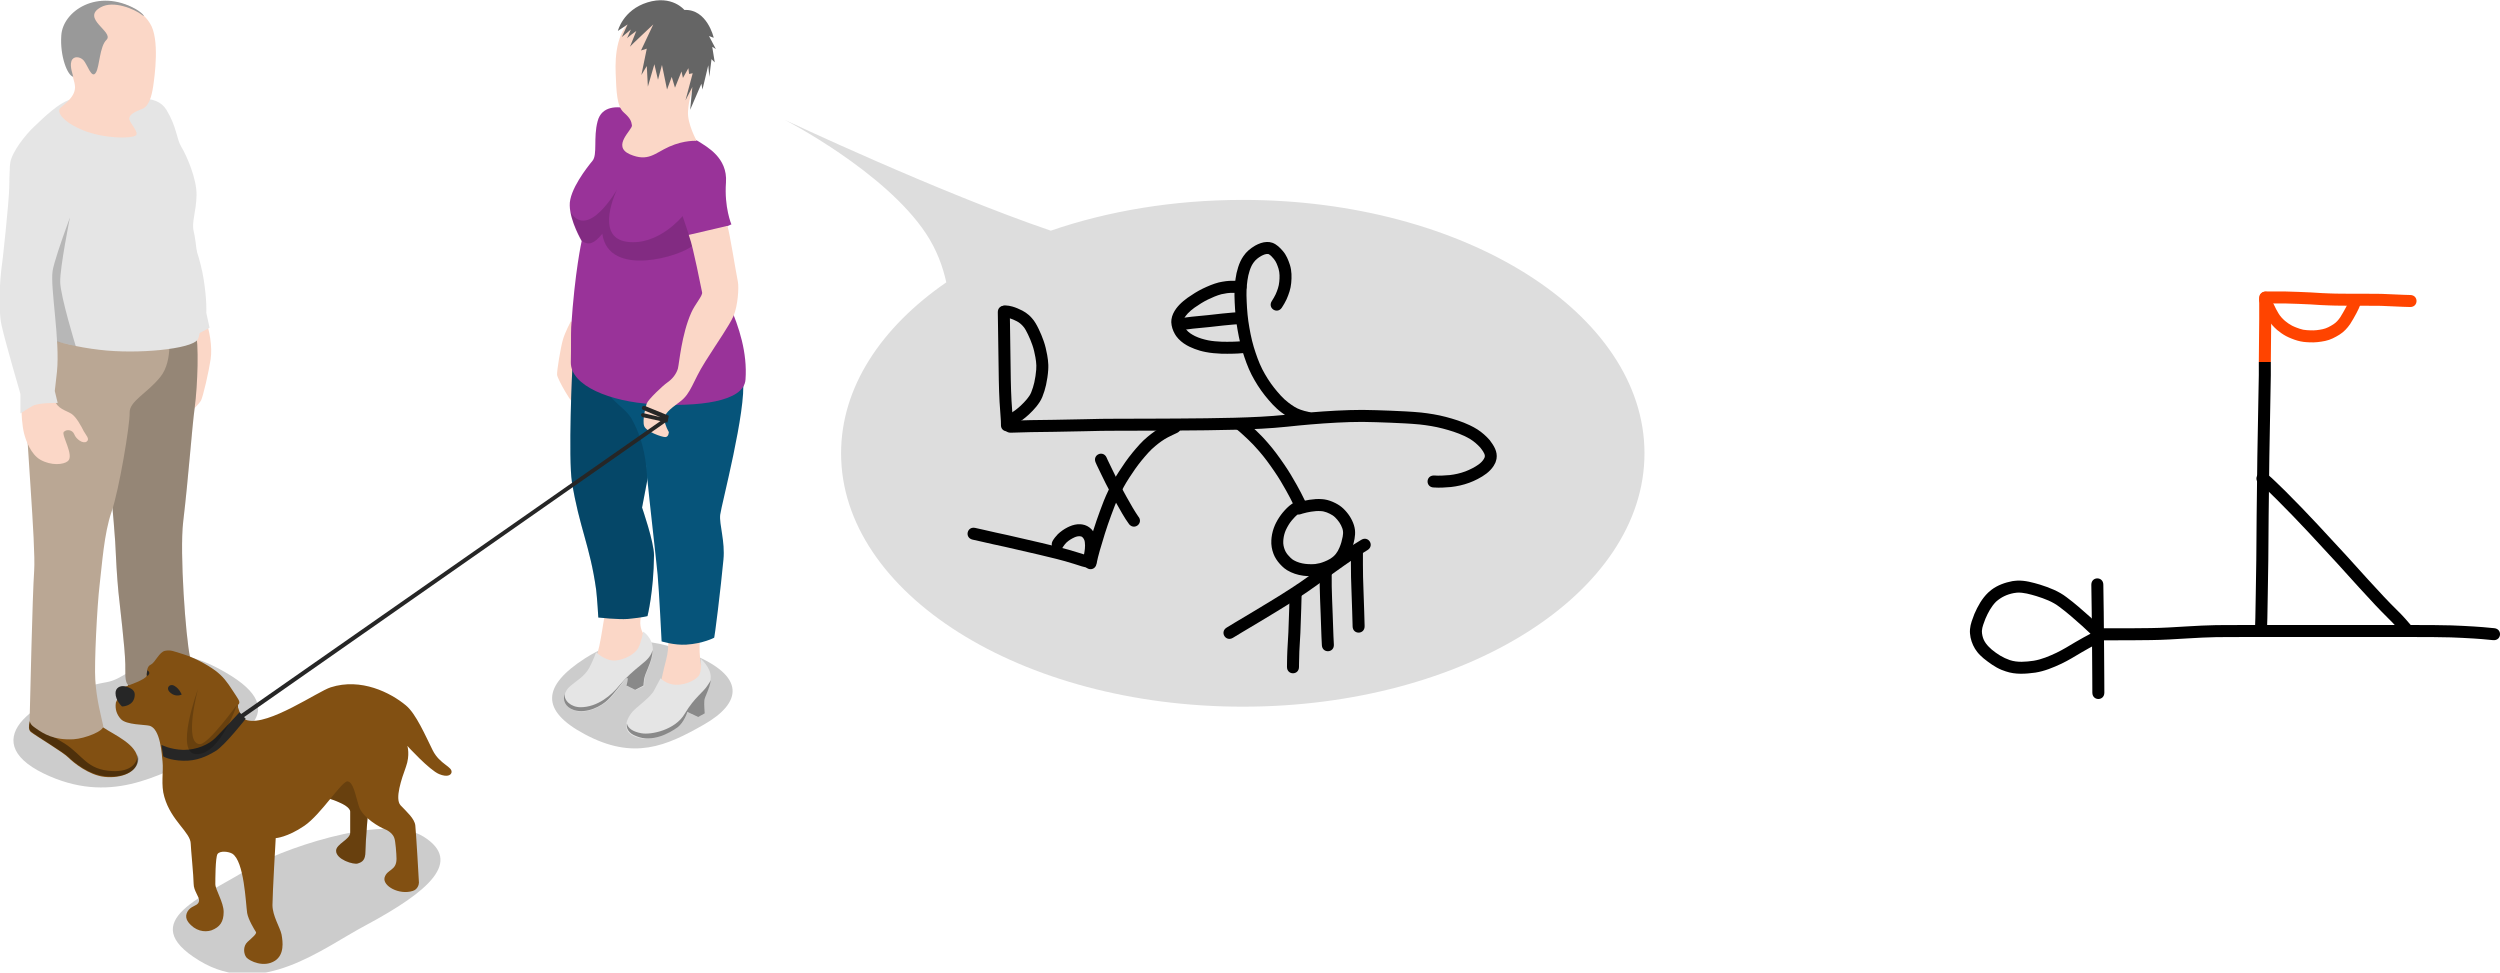 <?xml version="1.0" encoding="UTF-8" standalone="no"?>
<svg
   id="svg2369"
   version="1.1"
   viewBox="0 0 183.19 71.265"
   height="71.265mm"
   width="183.19mm"
   sodipodi:docname="33 meli li toki e nimi mute..svg"
   inkscape:version="1.3 (0e150ed6c4, 2023-07-21)"
   xmlns:inkscape="http://www.inkscape.org/namespaces/inkscape"
   xmlns:sodipodi="http://sodipodi.sourceforge.net/DTD/sodipodi-0.dtd"
   xmlns="http://www.w3.org/2000/svg"
   xmlns:svg="http://www.w3.org/2000/svg"
   xmlns:rdf="http://www.w3.org/1999/02/22-rdf-syntax-ns#"
   xmlns:cc="http://creativecommons.org/ns#"
   xmlns:dc="http://purl.org/dc/elements/1.1/">
  <sodipodi:namedview
     id="namedview1"
     pagecolor="#ffffff"
     bordercolor="#000000"
     borderopacity="0.25"
     inkscape:showpageshadow="2"
     inkscape:pageopacity="0.0"
     inkscape:pagecheckerboard="0"
     inkscape:deskcolor="#d1d1d1"
     inkscape:document-units="mm"
     inkscape:zoom="1.0986697"
     inkscape:cx="382.73561"
     inkscape:cy="119.69021"
     inkscape:window-width="1920"
     inkscape:window-height="1051"
     inkscape:window-x="-9"
     inkscape:window-y="-9"
     inkscape:window-maximized="1"
     inkscape:current-layer="svg2369" />
  <defs
     id="defs2363" />
  <g
     transform="translate(-108.358,-28.95)"
     id="layer1">
    <g
       transform="matrix(-0.265,0,0,0.265,128.749,24.158)"
       id="g3721">
      <path
         style="opacity:0.2"
         d="m 64.8,232 c 19.4,-9.4 1.8,-21.9 -17.4,-25.3 -8.4,-1.5 -13.5,-14.9 -34.6,-1.6 -16.9,10.8 0,17.9 8.6,22 12,5.5 25.3,13.6 43.4,4.9 z"
         id="path3666" />
      <path
         style="fill:#fbd7c7"
         d="m 23.3,93.5 c 0,0 -2,9.7 -3.1,12.8 -1.2,3 -2,7.7 -1.5,11.1 0.5,3.4 2.1,10.4 2.7,11.5 0.7,1.1 3.2,3.6 4,4 0.8,0.4 2.4,-14.9 2.4,-14.9 z"
         id="path3668" />
      <path
         style="fill:#e5e5e5"
         d="m 19,108.7 4.1,2.2 1.6,-12 L 23.8,84 c 0,0 -2.3,5.6 -3.2,11.5 -0.9,5.8 -0.7,9.1 -0.7,9.1 z"
         id="path3670" />
      <path
         style="fill:#825012"
         d="m 27.2,201.6 c 0,0 2.2,2.9 6.2,2.3 4,-0.5 7.9,-2.1 7.9,-2.1 0,0 1.1,6.3 -0.7,7.9 -1.8,1.6 -8.5,1.9 -11.4,3.3 -2.9,1.4 -6.9,4.2 -11.2,4.5 -9.2,0.7 -7.8,-6.8 -3.6,-8.7 3.3,-1.4 6.7,-3 8.8,-4.2 2.1,-1.1 4,-3 4,-3 z"
         id="path3672" />
      <path
         style="opacity:0.4"
         d="m 41.6,207.4 c -2.7,1.3 -8.3,2.4 -11.1,3 -3.4,0.6 -9.7,5.7 -14.1,5.8 -3.1,0.1 -4.9,-1.3 -4.9,-4 -1,2.7 0.4,5.9 6.6,5.5 4.3,-0.3 8.3,-3.1 11.2,-4.5 2.9,-1.4 9.6,-1.6 11.4,-3.3 0.5,-0.6 0.7,-1.5 0.9,-2.5 z"
         id="path3674" />
      <path
         style="fill:#825012"
         d="m 53.9,214.6 c 0,0 2.4,2.1 5.7,1.7 3.3,-0.4 7.9,-3.8 8.2,-2.1 0.3,1.7 2,5.2 0.6,6.3 -1.4,1.1 -9.1,5.7 -10.4,7.1 -1.4,1.4 -5.6,4.8 -9.9,5.3 -4.8,0.5 -9.2,-1.3 -9.2,-4.8 0,-4.1 6.6,-6.9 9.4,-8.8 2.7,-2.1 5.6,-4.7 5.6,-4.7 z"
         id="path3676" />
      <path
         style="opacity:0.4"
         d="m 57.9,227.5 c 1.4,-1.4 9.1,-6 10.4,-7.1 0.7,-0.5 0.6,-1.6 0.4,-2.7 -2,1.7 -5.9,3.7 -9.5,5.9 -5.2,3.3 -6.2,7.4 -13.4,7.7 -5,0.2 -6.9,-2.2 -6.9,-4.6 -0.1,0.4 -0.2,0.8 -0.2,1.2 0,3.5 4.4,5.4 9.2,4.8 4.4,-0.4 8.6,-3.8 10,-5.2 z"
         id="path3678" />
      <path
         style="fill:#baa794"
         d="m 22.9,109.3 c -1,3.9 -0.6,15.3 0.2,21.4 0.8,6 1.7,19.1 3.2,31.7 1,8.5 -0.7,31.9 -1.9,37.4 -0.7,3.7 -3.4,6.2 1,7.7 4.8,1.7 10,2 15.1,0.5 2.2,-0.6 1.7,-2.8 1.8,-6.3 0.1,-4.7 1.5,-15.8 1.9,-19.9 0.4,-4.1 0.7,-9.4 0.9,-14 0.3,-4.6 1.7,-20.7 2.2,-24.4 0.5,-3.7 0.5,-32.6 0.5,-32.6 z"
         id="path3680" />
      <path
         style="opacity:0.2"
         d="m 22.9,109.3 c -1,3.9 -0.6,15.3 0.2,21.4 0.8,6 1.7,19.1 3.2,31.7 1,8.5 -0.7,31.9 -1.9,37.4 -0.7,3.7 -3.4,6.2 1,7.7 4.8,1.7 10,2 15.1,0.5 2.2,-0.6 1.7,-2.8 1.8,-6.3 0.1,-4.7 1.5,-15.8 1.9,-19.9 0.4,-4.1 0.7,-9.4 0.9,-14 0.3,-4.6 1.7,-20.7 2.2,-24.4 0.5,-3.7 0.5,-32.6 0.5,-32.6 z"
         id="path3682" />
      <path
         style="fill:#baa794"
         d="m 30.4,109.5 c 0,0 -1.5,8.2 2.2,12.8 3.7,4.6 8.6,6.7 8.5,9.9 -0.1,3.3 2.9,21.3 5,27.4 2.1,6.1 2.6,14.4 3.3,20.2 0.7,5.8 1.5,21.9 1.2,26.2 -0.3,5.6 -1.8,10.8 -2.2,12.8 -0.3,1.4 5,3.5 8.2,3.7 5.4,0.3 8.3,-1.5 10.4,-3 1.9,-1.3 1.8,-1.5 1.7,-4.6 -0.1,-3.1 -0.7,-31.8 -1.2,-39 -0.5,-7.2 2.4,-38.8 2.2,-45.2 -0.5,-11.6 -4.1,-22.1 -4.1,-22.1 z"
         id="path3684" />
      <path
         style="fill:#e5e5e5"
         d="m 49.1,46.1 c -8.4,-0.5 -15.3,-2.4 -18.2,2.4 -2.9,4.8 -2.7,7.9 -4.1,10.2 -1.4,2.3 -4.3,8.8 -4.2,13.4 0.1,4.6 1.4,7.3 0.8,9.9 -0.7,2.6 -1.5,11.7 -1.6,15.2 -0.2,6.8 -0.6,13.1 0.5,14.8 1.7,2.6 16.6,4.1 27.2,2.8 12,-1.4 19.9,-5.1 19.9,-6.2 0,-1.1 -4.7,-13.4 -5.5,-15 C 57.3,79.8 74,75.2 73.9,74.5 73.8,72.5 74.6,65.9 74.1,63 73.6,60.1 70,55.4 67.4,53 64.8,50.5 60.6,46.5 57.7,45.7 55,44.9 49.1,46.1 49.1,46.1 Z"
         id="path3686" />
      <path
         style="fill:#fbd7c7"
         d="m 58.1,78.2 c 0,0 5.2,0.4 9.1,-0.8 3.9,-1.2 6,-2.4 6,-2.4 0,0 1.3,12.9 2.3,15.6 1,2.7 0.9,7.3 -0.5,12.6 -1.4,5.3 -4.1,23.6 -4,26.4 0.1,2.8 -0.2,6.3 -0.7,8.3 -0.5,2 -1.9,5.8 -4.5,7.3 -3,1.7 -6.4,1.4 -7.6,0.4 -1.9,-1.5 1.9,-7.3 1.1,-8.1 -0.8,-0.8 -2.4,-0.6 -2.9,0.7 -0.5,1.3 -2.4,2.7 -3.4,2 -1,-0.7 0.2,-1.8 0.8,-2.9 0.6,-1.2 2,-3.9 3.4,-4.8 1.4,-0.9 4,-1.4 4.6,-3.8 0.6,-2.5 0,-13 0.6,-18.5 C 63,104.7 65.3,99.7 65.2,98.6 65.1,97.5 61.6,89.4 60,84.5 58.5,80.1 58.1,78.2 58.1,78.2 Z"
         id="path3688" />
      <path
         style="fill:#fbd7c7"
         d="m 35.5,24.5 c -2.8,4.3 -1.3,14.8 -0.9,17.5 0.4,2.6 1.1,5.4 3,6.2 1.9,0.7 3.6,1.5 3.6,2.7 0,1.2 -3,3.9 -1.7,4.7 1.3,0.8 8.5,0.9 14.5,-1.5 5.6,-2.3 7.2,-5 6.4,-6 -0.7,-0.9 -4.2,-2.9 -4.2,-5.9 0.1,-3.1 3.1,-7.8 3.2,-12.4 0.1,-9.1 -13.3,-14.6 -21.1,-8.3 -1,0.7 -2,1.7 -2.8,3 z"
         id="path3690" />
      <path
         style="fill:#999999"
         d="m 49.1,20.1 c 5.6,3.1 -3.8,6.8 -1.6,9 1.9,1.8 1.9,7.3 2.9,9 1.2,2.1 2.4,-2.3 3.5,-3.4 1,-1 2.8,-1.2 3.3,0.3 0.5,1.5 -0.4,3.7 -0.5,4.3 C 58.3,39 60.4,33.6 60,27.9 59.6,21.1 49.9,14.7 39.4,20.6 c -2.1,1.2 -2.8,2.5 -1.7,1.6 2,-1.6 7.9,-4.1 11.4,-2.1 z"
         id="path3692" />
      <path
         style="opacity:0.2"
         d="m 57.6,78.2 c 0,0 2.8,13.9 2.7,17.9 -0.1,4 -4.3,17.7 -4.3,17.7 l 9.9,-2.4 2.9,-15.8 z"
         id="path3694" />
      <path
         style="fill:#e5e5e5"
         d="m 61.2,120.9 c 0.2,1.6 0.6,5.3 0.6,5.3 l -0.8,3.3 c 0,0 5.2,-0.1 6.9,0.8 1.6,0.9 3.4,2.1 3.4,2.1 V 127 c 0,0 4.1,-14 5.2,-18.9 1.1,-4.8 0.3,-13.7 0.1,-15.3 C 76.3,91.2 74.4,73.2 74.4,70 74.4,66.8 74,63.5 74,63.5 L 54.5,70 c 0,0 7.2,18.5 7.9,23 0.7,4.6 -2.1,19.2 -1.2,27.9 z"
         id="path3696" />
    </g>
    <g
       transform="matrix(0.265,0,0,0.265,113.086,17.649)"
       id="g3628">
      <path
         style="fill:#fbd7c7"
         d="m 140,131.5 c 0,0 -1.6,3 -2.2,5.1 -0.6,2.1 -1.7,8.6 -1.6,9.7 0.1,1.1 4.1,8.4 5.8,9.2 1.7,0.8 2,-10.2 2,-10.2 l -0.5,-4.8 2.7,-5.6 z"
         id="path3572" />
      <path
         style="opacity:0.2"
         d="m 143.9,224.7 c -11.8,7.6 -12.4,14.4 0,21 13.5,7.2 22.4,3.3 32.9,-2.7 10.5,-6 11.8,-13.4 -3.6,-19.6 -12.5,-5 -20.4,-4.4 -29.3,1.3 z"
         id="path3574" />
      <path
         style="opacity:0.2"
         d="m 51,282.8 c -11.8,7.6 -32,14.4 -13.7,25.5 17.1,10.4 33.9,-3.4 46,-9.8 C 101,289 110.1,280.8 99.3,274 88.1,267.1 58,278.3 51,282.8 Z"
         id="path3576" />
      <path
         style="fill:#fbd7c7"
         d="m 141.5,142.8 c -0.4,3.3 -1.6,26.2 0,32.2 1.6,6 2.2,8.8 2.6,11 0.4,2.2 1.8,4.1 2.5,7.6 0.7,3.5 3.7,15.1 2.7,19.6 -0.9,4.6 -1.4,11.7 -4.5,15.6 -3,3.9 -8,6.8 -4.8,8 3.1,1.2 6.7,0.4 8.1,-0.5 1.4,-0.9 5.2,-6.5 8.4,-7.7 3.1,-1.2 6.3,-2.9 6,-6 -0.3,-3.1 -3.1,-3.8 -3.3,-7.6 -0.1,-3.8 4.5,-14.3 3.1,-21.3 -1.4,-7 -3.4,-10.5 -3.4,-10.5 l 2.4,-16.2 c 0,0 1.7,18.9 1.8,20.5 0.1,1.6 1,4.7 1,4.7 0,0 -0.3,8.1 0.3,12.7 0.6,4.6 3.8,13.2 2,20 -1.8,6.8 -1.4,8 -3.9,11.1 -2.5,3.1 -7.2,5.6 -3.8,7.3 3.4,1.7 7.3,2.5 9.9,-1.8 2.6,-4.3 5.5,-5.9 6.9,-7.2 1.4,-1.3 1.8,-2.2 0.8,-6.3 -1,-4.1 -1,-9.4 0.4,-13.6 1.4,-4.2 4.7,-15.4 4.8,-20.2 0.1,-4.7 -2.2,-9.4 -2.2,-9.4 0,0 4.3,-15.1 5.5,-26.8 1.2,-11.8 1,-20.4 -1,-25.5 -2,-5.2 -42.3,10.3 -42.3,10.3 z"
         id="path3578" />
      <path
         style="fill:#e5e5e5"
         d="m 164.8,230.2 c 0,0 1.6,1.7 4.2,1.8 3,0.1 6.1,-1.6 6.6,-2.9 0.7,-1.7 0.3,-4.3 0.3,-4.3 0,0 2.8,2.3 2.8,5.1 0,2.5 -1.8,5.5 -1.9,6.5 -0.1,1 0.1,3.5 0.1,3.5 l -1.8,1 -3,-1.4 c 0,0 -0.9,2.9 -2.9,4.4 -2,1.4 -6.8,4.2 -11.3,2.5 -4.5,-1.7 -2,-5.6 -0.9,-6.9 1.1,-1.3 5,-4 6,-5.9 1.2,-2.3 1.8,-3.4 1.8,-3.4 z"
         id="path3580" />
      <path
         style="fill:#e5e5e5"
         d="m 147,223 c 0,0 2.4,2.4 5.2,2.3 2.1,-0.1 5.3,-1.5 6.4,-3.4 0.9,-1.6 1.4,-4.6 1.4,-4.6 0,0 2.7,1.6 2.7,5.2 0,3.2 -2.3,6.3 -2.4,8.5 -0.1,2.2 0,1.3 0,1.3 l -2.4,1.2 -2.4,-1.2 c 0,0 0.8,-2.5 0,-2 -0.8,0.5 -3.3,4.2 -5.1,5.9 -1.8,1.7 -5.8,4 -9.4,2.9 -3.6,-1.1 -3.4,-4.8 -1.3,-6.6 1.8,-1.6 4.1,-2.8 5.4,-5.2 1.2,-2.3 1.9,-4.3 1.9,-4.3 z"
         id="path3582" />
      <g
         style="opacity:0.4"
         id="g3588">
        <path
           d="m 160.1,232.3 v 0 c 0,0.4 0,0 0,0 z"
           id="path3584" />
        <path
           d="m 162.6,222.5 c 0,0 0,-0.1 0,-0.1 -0.4,1.5 -1.2,2.5 -3.1,4 -2.2,1.8 -4,3.3 -6.1,5.8 -2.1,2.6 -6,6 -10.7,6 -2.7,0 -4.7,-1.9 -4.4,-3.8 -0.6,1.8 0.1,3.8 2.6,4.6 3.6,1.1 7.7,-1.2 9.4,-2.9 1.8,-1.7 4.3,-5.4 5.1,-5.9 0.8,-0.5 0,2 0,2 l 2.4,1.2 2.3,-1.2 c 0,-0.2 0,-0.6 0.1,-1.3 0.1,-2.1 2.4,-5.2 2.4,-8.4 z"
           id="path3586" />
      </g>
      <path
         style="opacity:0.4"
         d="m 169.3,243.9 c 2,-1.4 2.9,-4.4 2.9,-4.4 l 3,1.4 1.8,-1 c 0,0 -0.2,-2.5 -0.1,-3.5 0,-0.9 1.5,-3.3 1.8,-5.7 -0.2,0.4 -0.4,0.8 -0.7,1.2 -1.4,2.3 -3.7,3.4 -6.5,8.1 -2.6,4.5 -9.3,5.9 -12,5.4 -2.2,-0.4 -3.7,-1.3 -4,-2.7 -0.2,1.3 0.4,2.7 2.6,3.5 4.4,1.9 9.2,-0.9 11.2,-2.3 z"
         id="path3590" />
      <path
         style="fill:#06547a"
         d="m 140.6,142.1 c -0.3,2.1 -1.3,27.5 -0.3,33.8 2,12.5 5,17.6 6.7,29.8 0.3,2.5 0.6,7.7 0.6,7.7 0,0 5.5,0.6 8.1,0.4 4.2,-0.4 5.5,-0.8 5.5,-0.8 0,0 1.7,-6.7 1.8,-16.8 0,-3.7 -3.3,-13.2 -3.3,-13.2 l 1.6,-8.4 -3,-32.8 c -9.5,-0.2 -17.7,0.3 -17.7,0.3 z"
         id="path3592" />
      <path
         style="opacity:0.15"
         d="m 140.6,142.1 c -0.3,2.1 -1.3,27.5 -0.3,33.8 2,12.5 5,17.6 6.7,29.8 0.3,2.5 0.6,7.7 0.6,7.7 0,0 5.5,0.6 8.1,0.4 4.2,-0.4 5.5,-0.8 5.5,-0.8 0,0 1.7,-6.7 1.8,-16.8 0,-3.7 -3.3,-13.2 -3.3,-13.2 l 1.6,-8.4 -3,-32.8 c -9.5,-0.2 -17.7,0.3 -17.7,0.3 z"
         id="path3594" />
      <path
         style="fill:#06547a"
         d="m 165.1,220 c 0,0 3.5,1.1 6.8,0.9 4.7,-0.3 7.7,-1.9 7.7,-1.9 0.1,0.7 1.9,-14.1 2.6,-21.6 0.5,-5 -1.2,-9.8 -0.9,-12.4 0.3,-2.6 7.3,-29.1 6.3,-37.3 -0.6,-4.8 -43.1,-31.6 -40.5,-5.5 1.1,11.1 7.4,12 9.8,16.4 3.6,6.6 3.9,12.4 4.2,16 0.6,6.3 2.5,22.7 2.9,27 0.4,4.3 1.1,18.4 1.1,18.4 z"
         id="path3596" />
      <path
         style="fill:#993399"
         d="m 143,109.3 c 0,0 -1.9,8.4 -2.9,23.8 -0.1,2.3 0,5.7 -0.1,9.7 -0.1,6.6 11.1,10.9 22.5,11.6 12.5,0.8 25.4,-0.6 25.8,-6.8 1.1,-14.8 -9.3,-28.5 -10.6,-34.3 -1.3,-5.8 6.7,-8.6 6.7,-8.6 0,0 -2,-4.7 -1.5,-11.6 0.5,-6.9 -5.4,-9.9 -7.5,-11.3 -1.7,-1.2 -17.3,-8.4 -19.8,-9.1 -2.5,-0.7 -7.1,-0.9 -8.2,3.5 -1.2,4.5 0,9.2 -1.4,10.9 -1.4,1.7 -6.5,8.1 -6.3,12.4 0.1,4.4 3.3,9.8 3.3,9.8 z"
         id="path3598" />
      <path
         style="fill:#fbd7c7"
         d="m 158,47.1 c -5.3,3.5 -5.8,10.8 -5.6,15.8 0.2,5 0.3,9.1 2.2,10.8 1.9,1.7 2.1,2.4 2.3,3.6 0.2,1.2 -5.7,5.7 -0.6,8 5.1,2.2 6.9,-0.3 10.9,-2.1 4.3,-1.9 7.6,-1.6 7.6,-1.6 0,0 -2.6,-4.7 -2.4,-8.1 0.2,-3.3 1,-5.8 2.6,-9.3 1.6,-3.5 4.2,-12.7 -1.1,-16.4 -5.2,-3.5 -12.3,-3 -15.9,-0.7 z"
         id="path3600" />
      <path
         style="fill:#656565"
         d="m 171.4,45.4 c 0,0 -3.4,-4.2 -10.2,-2.1 -6.8,2.1 -8.2,7.9 -8.2,7.9 l 2.7,-1.8 -1.6,3.5 2.5,-2.1 c 0,0 -1.1,2.6 -1.1,2.5 0,-0.2 2.6,-2.1 2.6,-2.1 0,0 -1.8,4.6 -1.8,4.4 0.1,-0.2 6.5,-6.2 6.5,-6.2 l -3.4,7.2 1.6,-0.5 -1.5,7.3 1.5,-2.5 0.3,5.7 1.8,-6.2 1,4.3 1.1,-4.1 1.4,6.8 1.3,-3.5 0.9,3 1.8,-4.5 0.4,1.8 1.5,-2.7 0.2,1.6 1,-0.2 -2,7.5 1.9,-3.7 -0.6,6.3 3.1,-7.2 0.3,1.6 1.6,-6.7 0.3,3.2 0.6,-4.9 0.9,0.9 -0.7,-4.3 1,0.6 -1.9,-3.6 1.3,0.5 c 0,-0.2 -1.9,-8 -8.1,-7.7 z"
         id="path3602" />
      <path
         style="opacity:0.15"
         d="m 170.9,102.4 c 0,0 -6.7,8.3 -15.4,7.1 -9.2,-1.3 -2.7,-14.5 -2.7,-14.5 0,0 -8,14.1 -12.9,6.3 0.9,4 3.2,8 3.2,8 0,0 0,0 0,0 1.8,1.2 3.2,0.9 5.6,-2 1.8,12.4 21.9,6.1 24.9,3.3 -0.8,-2.7 -2.7,-8.2 -2.7,-8.2 z"
         id="path3604" />
      <path
         style="fill:#fbd7c7"
         d="m 186.2,120.6 c -0.7,-3.5 -2.2,-13.2 -2.9,-15.5 l -10.7,2.5 c 0.1,0.3 0.1,0.3 0.2,0.6 1,2.6 3.3,14.4 3.5,15.3 0.2,0.9 -2,3.3 -3,5.6 -2.7,6.1 -3.3,13.9 -3.7,15.5 -0.5,1.6 -1.6,2.9 -2.9,3.8 -1.3,0.9 -5.3,4.7 -5.7,5.8 -0.3,0.7 -1.3,4.8 -0.7,6.3 0.6,1.5 4.8,3 5.8,3 1,0 1,-1.4 1,-1.4 0,0 -1.1,-1.8 -1.2,-3.4 -0.1,-1.6 1.2,-2.7 4.3,-5 3.1,-2.3 3.4,-5.4 7,-11.1 3.6,-5.7 6.6,-9.9 7.8,-12.6 1.2,-2.9 1.5,-7.8 1.2,-9.4 z"
         id="path3606" />
      <path
         style="fill:#825012"
         d="m 71.6,263 c 0,0 7.4,1.9 7.4,4.1 0,1.1 0,4.8 0,5.8 0,1.9 -3.9,3.1 -3.9,5 0,2.4 4.8,3.9 6,3.5 1.3,-0.4 2.1,-1 2.1,-3.3 0,-2.3 0.8,-12.1 1.1,-15.1 0.3,-3 -0.9,-12.3 -0.9,-12.3 z"
         id="path3608" />
      <path
         style="opacity:0.2"
         d="m 71.6,263 c 0,0 7.4,1.9 7.4,4.1 0,1.1 0,4.8 0,5.8 0,1.9 -3.9,3.1 -3.9,5 0,2.4 4.8,3.9 6,3.5 1.3,-0.4 2.1,-1 2.1,-3.3 0,-2.3 0.8,-12.1 1.1,-15.1 0.3,-3 -0.9,-12.3 -0.9,-12.3 z"
         id="path3610" />
      <path
         style="fill:#825012"
         d="m 16,232.8 c 1.4,-0.5 6.6,-2.3 6.7,-3.3 0.1,-1 0,-2.6 1.2,-3.1 1.2,-0.6 2.3,-3.5 3.9,-3.8 1.6,-0.3 2.3,0.1 5.2,1 2.9,0.9 6.4,2.8 8.6,4.4 2.3,1.7 3.4,3.3 4.9,5.6 1.5,2.3 2,2.9 1.8,3.5 -0.2,0.6 -0.7,0.3 -0.3,1.2 0.5,1.4 0.8,3.1 2.5,3.5 5.9,1.6 19.6,-8 23.1,-9.1 8.4,-2.7 16.6,1.5 20.8,5 2.8,2.3 5.4,8.4 7.4,12.4 2,4 5.6,4.5 5.2,6.2 -0.2,0.7 -1.2,1.3 -3.4,0.4 -2.7,-1.1 -8.8,-7.8 -8.8,-7.8 0,0 0.8,2.5 -0.4,5.8 -1.2,3.3 -3.1,8.8 -1.5,10.6 1.7,1.8 3.9,3.7 4.1,5.6 0.2,1.9 1,15.2 1,15.8 0,0.6 -0.4,1.9 -1.7,2.3 -3.8,1.2 -8.4,-1.4 -7.8,-3.7 0.7,-2.4 3.3,-1.8 3.3,-5.2 0,-1.3 -0.3,-5 -0.6,-5.7 -0.3,-1 -1.4,-2 -2.7,-2.5 -1.1,-0.4 -6.1,-3.1 -7.1,-6.3 -1,-3.2 -1.5,-6.6 -3.1,-6.9 -1.6,-0.2 -7.3,9.1 -12,12.3 -4.7,3.2 -7.9,3.4 -7.9,3.4 0,0 -0.9,15.5 -0.9,18.5 0,3 2.1,6.2 2.5,8.1 0.4,2.1 0.8,5.6 -1.8,7.3 -3.1,2 -7,0.1 -7.9,-0.9 -0.8,-1 -1,-3.1 0.3,-4.3 1.3,-1.2 2.7,-2.3 2.3,-2.8 -0.4,-0.6 -2.1,-3.4 -2.4,-5.2 -0.4,-2.7 -0.8,-14.3 -4.1,-16.4 -1,-0.6 -3.4,-0.9 -4.1,0.1 -0.6,1 -0.6,7.2 -0.6,8.3 0,1.6 2.3,5 2.3,7.7 0,2.7 -1,4.2 -3.4,5.1 -1.9,0.6 -4.5,0.2 -6.4,-2.3 -1.2,-1.6 -0.3,-3.3 1,-4.1 0.8,-0.5 1.9,-0.7 2,-1.8 0.1,-1.1 -1.5,-2.7 -1.5,-4.7 0,-2 -0.8,-10 -0.8,-11 0,-3.2 -5.4,-6.3 -7.3,-13 -1,-3.3 -0.2,-7 -0.5,-9.8 -0.2,-1.7 -0.5,-9.2 -3.7,-9.9 -1.2,-0.3 -6.3,-0.2 -7.8,-1.8 -1.1,-1.2 -1.7,-2.7 -1.4,-4.6 0.8,-1.7 1.8,-4.1 1.8,-4.1 z"
         id="path3612" />
      <path
         style="fill:#262626"
         d="m 32.4,234.7 c 0,0 -0.6,-1.6 -2,-2.4 -1.3,-0.8 -2.7,0.7 -1,2 1.5,1.2 3,0.4 3,0.4 z"
         id="path3614" />
      <path
         style="fill:#262626"
         d="m 19.4,235.1 c 0.2,-1.5 -0.8,-2.2 -2.8,-2.7 -1.2,-0.2 -2.5,0.4 -2.5,1.9 0,2.1 1.8,3.7 1.8,3.7 0,0 3.2,0 3.5,-2.9 z"
         id="path3616" />
      <path
         style="fill:#262626"
         d="m 22.9,228 c 0,0 1,0.5 0.3,1.3 -0.8,0.9 -0.3,-1.3 -0.3,-1.3 z"
         id="path3618" />
      <path
         style="fill:#262626"
         d="m 166.7,159.5 -6.8,-1.5 c -0.3,-0.1 -0.5,-0.4 -0.5,-0.7 0.1,-0.3 0.4,-0.5 0.7,-0.4 l 4.7,1.1 -4.8,-2 c -0.3,-0.1 -0.5,-0.5 -0.3,-0.8 0.1,-0.3 0.5,-0.4 0.8,-0.3 l 6.6,2.7 z"
         id="path3620" />
      <path
         style="fill:#262626"
         d="m 49.1,241.2 c -0.2,0 -0.4,-0.1 -0.5,-0.3 -0.2,-0.3 -0.1,-0.6 0.2,-0.8 l 117.1,-81.8 c 0.3,-0.2 0.6,-0.1 0.8,0.1 0.2,0.3 0.1,0.6 -0.2,0.8 L 49.4,241.1 c -0.1,0.1 -0.2,0.1 -0.3,0.1 z"
         id="path3622" />
      <path
         style="fill:#262626"
         d="m 26.8,248.6 c 0,0 2.4,1.3 6.1,1.4 3.7,0 7,-1.5 8.8,-3.3 1.8,-1.8 6.7,-7.1 6.7,-7.1 l 1.7,1.8 c 0,0 -5.8,7.4 -8.3,8.9 -2.5,1.5 -5.2,2.8 -9,2.7 -3.8,-0.1 -5.5,-1.2 -5.5,-1.2 z"
         id="path3624" />
      <path
         style="opacity:0.2"
         d="m 36.9,233.2 c 0,0 -4.1,15.3 0.6,15.2 2.4,-0.1 10.2,-10.9 10.2,-10.9 0,0 -4.6,13.7 -11.1,13.7 -6.4,0.1 0.3,-18 0.3,-18 z"
         id="path3626" />
    </g>
  </g>
  <path
     d="m 91.066,51.783 c 16.256,0 29.435,-8.314 29.435,-18.567 0,-10.254 -13.179,-18.568 -29.435,-18.568 -5.097,0 -9.89,0.818 -14.07,2.255 -8.25,-2.814 -19.514,-8.131 -19.514,-8.131 0,0 7.345,3.768 10.373,8.344 0.774,1.17 1.227,2.395 1.486,3.573 -4.787,3.302 -7.71,7.699 -7.71,12.527 0,10.254 13.179,18.567 29.435,18.567"
     fill="#dddddd"
     id="path1"
     style="stroke-width:0.738" />
  <g
     id="g17"
     transform="translate(3.492,-0.12)">
    <path
       style="fill:#000000;fill-opacity:1;fill-rule:nonzero;stroke:none;stroke-width:0.265"
       id="path2"
       d="m 101.584,35.841 c 0.414,0.03 0.828,0.003 1.241,-0.034 0.455,-0.051 0.908,-0.152 1.338,-0.31 0.272,-0.099 0.364,-0.151 0.621,-0.275 0.448,-0.232 0.884,-0.521 1.165,-0.952 0.051,-0.078 0.089,-0.163 0.134,-0.244 0.028,-0.096 0.068,-0.189 0.084,-0.287 0.088,-0.534 -0.193,-0.959 -0.495,-1.363 -0.264,-0.303 -0.57,-0.574 -0.909,-0.792 -0.218,-0.14 -0.327,-0.188 -0.557,-0.304 -0.561,-0.269 -1.156,-0.451 -1.756,-0.611 -0.595,-0.156 -1.202,-0.252 -1.812,-0.321 -0.741,-0.07 -1.485,-0.104 -2.228,-0.134 -0.69,-0.024 -1.38,-0.054 -2.071,-0.058 -0.638,-0.001 -1.276,0.023 -1.914,0.054 -0.645,0.032 -1.289,0.081 -1.932,0.133 -0.591,0.046 -1.18,0.11 -1.769,0.171 -0.606,0.064 -1.213,0.106 -1.821,0.141 -0.65,0.035 -1.301,0.058 -1.952,0.076 -0.687,0.018 -1.373,0.029 -2.06,0.038 -0.699,0.009 -1.398,0.015 -2.097,0.019 -0.715,0.005 -1.43,0.007 -2.144,0.01 -0.736,0.002 -1.471,0.004 -2.207,0.005 -0.814,-0.006 -1.628,0.016 -2.442,0.035 -0.749,0.018 -1.498,0.032 -2.246,0.044 -0.572,0.009 -1.144,0.017 -1.717,0.023 -0.433,0.009 -0.866,0.024 -1.299,0.036 -0.063,0.002 -0.126,0.003 -0.189,0.005 -0.622,0.016 -0.599,0.896 0.023,0.88 v 0 c 0.064,-0.002 0.127,-0.003 0.191,-0.005 0.428,-0.012 0.856,-0.027 1.284,-0.036 0.574,-0.006 1.147,-0.014 1.721,-0.023 0.751,-0.012 1.502,-0.026 2.253,-0.044 0.807,-0.019 1.615,-0.041 2.423,-0.035 0.736,-0.001 1.472,-0.002 2.208,-0.005 0.716,-0.002 1.432,-0.005 2.147,-0.01 0.701,-0.005 1.402,-0.01 2.103,-0.019 0.691,-0.01 1.381,-0.021 2.072,-0.039 0.66,-0.018 1.32,-0.041 1.979,-0.077 0.621,-0.036 1.241,-0.079 1.86,-0.145 0.583,-0.06 1.165,-0.123 1.749,-0.169 0.635,-0.051 1.27,-0.1 1.906,-0.131 0.621,-0.031 1.242,-0.054 1.864,-0.053 0.68,0.004 1.36,0.035 2.04,0.058 0.723,0.03 1.447,0.062 2.167,0.13 0.567,0.063 1.131,0.153 1.683,0.297 0.542,0.144 1.079,0.306 1.587,0.547 0.171,0.086 0.287,0.138 0.448,0.239 0.263,0.166 0.501,0.373 0.711,0.601 0.115,0.149 0.339,0.418 0.343,0.621 5.3e-4,0.031 -0.006,0.061 -0.01,0.091 -0.02,0.042 -0.036,0.086 -0.06,0.126 -0.191,0.32 -0.524,0.515 -0.843,0.685 -0.205,0.1 -0.297,0.151 -0.512,0.231 -0.367,0.137 -0.755,0.225 -1.144,0.27 -0.387,0.035 -0.774,0.058 -1.162,0.03 -0.622,0 -0.622,0.88 0,0.88 z" />
    <path
       style="fill:#000000;fill-opacity:1;fill-rule:nonzero;stroke:none;stroke-width:0.265"
       id="path3"
       d="m 70.73,31.285 c 0.008,-0.208 -0.008,-0.417 -0.022,-0.625 -0.031,-0.388 -0.058,-0.776 -0.08,-1.165 -0.029,-0.508 -0.041,-1.017 -0.053,-1.526 -0.013,-0.626 -0.021,-1.252 -0.027,-1.878 -0.005,-0.555 -0.015,-1.11 -0.024,-1.665 -0.006,-0.383 -0.012,-0.766 -0.017,-1.149 -0.002,-0.195 -0.001,-0.099 -0.004,-0.287 -0.007,-0.622 -0.887,-0.612 -0.88,0.011 v 0 c 0.002,0.188 0.001,0.092 0.004,0.288 0.005,0.384 0.011,0.768 0.017,1.152 0.009,0.554 0.019,1.107 0.024,1.661 0.007,0.63 0.014,1.259 0.028,1.889 0.012,0.519 0.025,1.037 0.054,1.555 0.022,0.392 0.05,0.785 0.081,1.176 0.012,0.168 0.025,0.337 0.022,0.506 -0.041,0.621 0.837,0.679 0.878,0.059 z" />
    <path
       style="fill:#000000;fill-opacity:1;fill-rule:nonzero;stroke:none;stroke-width:0.265"
       id="path4"
       d="m 70.184,23.378 c 0.096,0.006 0.189,0.029 0.281,0.053 0.193,0.059 0.379,0.14 0.557,0.233 0.172,0.088 0.317,0.213 0.445,0.356 0.157,0.174 0.258,0.385 0.361,0.594 0.127,0.255 0.23,0.519 0.326,0.787 0.103,0.291 0.169,0.593 0.224,0.897 0.034,0.199 0.064,0.4 0.068,0.602 0.002,0.12 -0.002,0.18 -0.008,0.302 -0.023,0.316 -0.073,0.629 -0.14,0.938 -0.057,0.248 -0.13,0.491 -0.226,0.727 -0.072,0.185 -0.19,0.344 -0.313,0.497 -0.141,0.171 -0.296,0.329 -0.457,0.482 -0.132,0.125 -0.274,0.237 -0.419,0.346 -0.115,0.084 -0.237,0.158 -0.363,0.226 -0.068,0.035 -0.14,0.064 -0.211,0.093 -0.577,0.233 -0.248,1.049 0.329,0.816 v 0 c 0.101,-0.041 0.202,-0.083 0.298,-0.134 0.164,-0.088 0.324,-0.185 0.474,-0.296 0.173,-0.13 0.343,-0.265 0.5,-0.414 0.189,-0.18 0.371,-0.366 0.536,-0.568 0.176,-0.221 0.338,-0.453 0.442,-0.718 0.113,-0.283 0.204,-0.574 0.27,-0.872 0.076,-0.357 0.134,-0.719 0.158,-1.084 0.007,-0.159 0.012,-0.225 0.008,-0.385 -0.006,-0.24 -0.04,-0.478 -0.081,-0.715 -0.064,-0.351 -0.142,-0.7 -0.261,-1.037 -0.107,-0.299 -0.223,-0.594 -0.365,-0.879 -0.139,-0.282 -0.285,-0.563 -0.499,-0.797 -0.093,-0.101 -0.115,-0.129 -0.217,-0.22 -0.144,-0.127 -0.305,-0.234 -0.474,-0.325 -0.237,-0.121 -0.482,-0.229 -0.739,-0.302 -0.165,-0.042 -0.332,-0.079 -0.503,-0.082 -0.622,0 -0.622,0.88 0,0.88 z" />
    <path
       style="fill:#000000;fill-opacity:1;fill-rule:nonzero;stroke:none;stroke-width:0.265"
       id="path5"
       d="m 82.376,31.048 c -0.234,0.107 -0.467,0.218 -0.696,0.336 -0.389,0.202 -0.741,0.461 -1.078,0.74 -0.423,0.342 -0.772,0.76 -1.119,1.176 -0.356,0.434 -0.674,0.896 -0.978,1.368 -0.29,0.447 -0.547,0.915 -0.78,1.394 -0.237,0.493 -0.439,1.002 -0.622,1.517 -0.17,0.455 -0.325,0.916 -0.473,1.379 -0.132,0.421 -0.258,0.844 -0.381,1.267 -0.102,0.345 -0.185,0.694 -0.258,1.046 -0.127,0.609 0.735,0.789 0.861,0.18 v 0 c 0.069,-0.33 0.147,-0.658 0.242,-0.981 0.12,-0.416 0.244,-0.831 0.374,-1.245 0.145,-0.454 0.297,-0.906 0.464,-1.352 0.171,-0.485 0.361,-0.963 0.584,-1.427 0.217,-0.448 0.457,-0.884 0.728,-1.302 0.284,-0.441 0.582,-0.873 0.914,-1.28 0.313,-0.375 0.625,-0.754 1.007,-1.063 0.286,-0.239 0.587,-0.461 0.918,-0.635 0.226,-0.117 0.456,-0.224 0.687,-0.331 0.557,-0.278 0.163,-1.065 -0.394,-0.787 z" />
    <path
       style="fill:#000000;fill-opacity:1;fill-rule:nonzero;stroke:none;stroke-width:0.265"
       id="path6"
       d="m 76.375,40.861 c -0.014,-7.93e-4 -0.029,1.46e-4 -0.043,-0.002 -0.117,-0.021 -0.242,-0.068 -0.354,-0.102 -0.229,-0.069 -0.282,-0.087 -0.521,-0.162 -0.863,-0.275 -1.747,-0.48 -2.627,-0.69 -0.823,-0.193 -1.647,-0.386 -2.472,-0.57 -0.588,-0.122 -1.173,-0.256 -1.758,-0.391 -0.21,-0.047 -0.42,-0.093 -0.629,-0.14 -0.607,-0.138 -0.802,0.719 -0.196,0.858 v 0 c 0.209,0.048 0.419,0.093 0.628,0.14 0.587,0.135 1.175,0.27 1.765,0.392 0.821,0.183 1.64,0.375 2.46,0.567 0.86,0.205 1.723,0.405 2.566,0.673 0.387,0.122 0.778,0.274 1.184,0.308 0.622,0 0.622,-0.88 0,-0.88 z" />
    <path
       style="fill:#000000;fill-opacity:1;fill-rule:nonzero;stroke:none;stroke-width:0.265"
       id="path7"
       d="m 74.42,40.165 c 0.069,-0.106 0.149,-0.205 0.238,-0.294 0.175,-0.16 0.378,-0.283 0.593,-0.38 0.144,-0.062 0.3,-0.1 0.455,-0.067 0.084,0.014 0.133,0.068 0.182,0.132 0.036,0.056 0.07,0.116 0.09,0.181 0.004,0.014 0.021,0.106 0.021,0.11 0.023,0.162 0.02,0.324 0.005,0.487 -0.014,0.152 -0.043,0.302 -0.071,0.452 -0.004,0.015 -0.007,0.03 -0.011,0.045 -0.141,0.606 0.716,0.806 0.857,0.2 v 0 c 0.006,-0.028 0.013,-0.055 0.019,-0.083 0.033,-0.178 0.067,-0.357 0.083,-0.538 0.02,-0.245 0.022,-0.492 -0.019,-0.735 -0.024,-0.116 -0.028,-0.152 -0.068,-0.267 -0.054,-0.154 -0.14,-0.296 -0.238,-0.424 -0.03,-0.034 -0.058,-0.069 -0.09,-0.101 -0.175,-0.175 -0.394,-0.289 -0.638,-0.33 -0.052,-0.006 -0.104,-0.015 -0.156,-0.018 -0.273,-0.016 -0.543,0.05 -0.792,0.159 -0.052,0.024 -0.104,0.047 -0.155,0.073 -0.257,0.131 -0.495,0.3 -0.704,0.498 -0.145,0.156 -0.286,0.32 -0.388,0.508 -0.278,0.557 0.509,0.95 0.787,0.394 z" />
    <path
       style="fill:#000000;fill-opacity:1;fill-rule:nonzero;stroke:none;stroke-width:0.265"
       id="path8"
       d="M 79.909,37.955 C 79.766,37.746 79.632,37.53 79.502,37.312 79.196,36.79 78.905,36.258 78.617,35.725 78.408,35.337 78.21,34.944 78.021,34.546 c -0.113,-0.244 -0.235,-0.483 -0.35,-0.726 -0.051,-0.112 -0.027,-0.057 -0.073,-0.164 -0.246,-0.571 -1.054,-0.223 -0.808,0.349 v 0 c 0.055,0.128 0.027,0.064 0.085,0.192 0.115,0.244 0.238,0.484 0.351,0.728 0.196,0.411 0.401,0.818 0.617,1.219 0.294,0.544 0.591,1.086 0.904,1.62 0.158,0.265 0.319,0.53 0.505,0.777 0.413,0.465 1.071,-0.12 0.658,-0.585 z" />
    <path
       style="fill:#000000;fill-opacity:1;fill-rule:nonzero;stroke:none;stroke-width:0.265"
       id="path9"
       d="M 92.372,30.297 C 92.18,30.264 91.993,30.204 91.809,30.142 91.488,30.034 91.21,29.84 90.941,29.64 90.527,29.333 90.196,28.939 89.875,28.541 89.54,28.116 89.253,27.658 89.004,27.179 88.741,26.661 88.555,26.112 88.382,25.558 88.195,24.931 88.076,24.287 87.979,23.64 c -0.085,-0.628 -0.12,-1.261 -0.134,-1.894 -0.005,-0.486 0.036,-0.97 0.136,-1.446 0.058,-0.236 0.126,-0.473 0.233,-0.692 0.048,-0.099 0.085,-0.148 0.145,-0.24 0.146,-0.213 0.347,-0.366 0.569,-0.493 0.162,-0.085 0.349,-0.174 0.537,-0.138 0.151,0.085 0.271,0.221 0.381,0.353 0.178,0.209 0.265,0.466 0.348,0.723 0.092,0.313 0.086,0.641 0.053,0.962 -0.028,0.323 -0.138,0.626 -0.269,0.92 -0.078,0.17 -0.178,0.328 -0.278,0.486 -0.333,0.526 0.411,0.997 0.743,0.471 v 0 c 0.123,-0.195 0.245,-0.391 0.34,-0.602 0.166,-0.38 0.303,-0.772 0.339,-1.189 0.042,-0.443 0.041,-0.89 -0.091,-1.319 -0.12,-0.367 -0.261,-0.726 -0.516,-1.023 -0.216,-0.25 -0.458,-0.498 -0.778,-0.611 -0.066,-0.023 -0.136,-0.032 -0.203,-0.048 -0.064,-0.003 -0.128,-0.011 -0.193,-0.009 -0.304,0.007 -0.595,0.121 -0.858,0.265 -0.345,0.205 -0.638,0.438 -0.864,0.776 -0.102,0.16 -0.132,0.198 -0.215,0.372 -0.13,0.273 -0.214,0.566 -0.285,0.859 -0.11,0.541 -0.162,1.091 -0.154,1.643 0.015,0.67 0.053,1.34 0.143,2.004 0.104,0.691 0.232,1.379 0.433,2.05 0.188,0.603 0.393,1.201 0.681,1.765 0.277,0.531 0.595,1.039 0.968,1.509 0.368,0.455 0.752,0.903 1.226,1.253 0.344,0.254 0.703,0.494 1.113,0.63 0.235,0.078 0.473,0.153 0.717,0.192 0.616,0.088 0.74,-0.783 0.124,-0.871 z" />
    <path
       style="fill:#000000;fill-opacity:1;fill-rule:nonzero;stroke:none;stroke-width:0.265"
       id="path10"
       d="m 87.375,20.692 c -0.178,-1.14e-4 -0.355,-3.7e-4 -0.533,0.002 -0.347,-0.006 -0.69,0.048 -1.028,0.122 -0.41,0.105 -0.799,0.275 -1.18,0.456 -0.386,0.189 -0.748,0.42 -1.101,0.665 -0.208,0.153 -0.411,0.315 -0.591,0.501 -0.112,0.115 -0.139,0.155 -0.238,0.278 -0.177,0.24 -0.319,0.514 -0.358,0.813 -0.008,0.065 -0.008,0.13 -0.012,0.196 0.013,0.305 0.108,0.6 0.259,0.864 0.031,0.054 0.066,0.105 0.1,0.158 0.204,0.281 0.476,0.504 0.777,0.675 0.063,0.036 0.128,0.067 0.192,0.101 0.25,0.119 0.51,0.219 0.776,0.295 0.172,0.049 0.238,0.06 0.412,0.097 0.379,0.077 0.764,0.104 1.149,0.123 0.293,0.009 0.587,0.006 0.88,-0.001 0.234,-0.003 0.466,-0.02 0.699,-0.041 0.029,-0.002 0.059,-0.005 0.088,-0.007 0.62,-0.049 0.551,-0.926 -0.069,-0.877 v 0 c -0.033,0.003 -0.066,0.005 -0.099,0.008 -0.213,0.019 -0.427,0.036 -0.641,0.038 -0.272,0.007 -0.544,0.009 -0.816,0.002 -0.338,-0.016 -0.676,-0.037 -1.008,-0.104 -0.333,-0.07 -0.659,-0.163 -0.966,-0.312 -0.237,-0.121 -0.469,-0.26 -0.635,-0.472 -0.105,-0.155 -0.188,-0.327 -0.218,-0.513 -7.94e-4,-0.022 -0.004,-0.044 -0.003,-0.065 0.008,-0.156 0.093,-0.299 0.18,-0.424 0.062,-0.078 0.095,-0.124 0.165,-0.197 0.146,-0.152 0.311,-0.285 0.48,-0.409 0.313,-0.217 0.634,-0.424 0.976,-0.593 0.321,-0.153 0.648,-0.298 0.993,-0.392 0.278,-0.063 0.561,-0.107 0.847,-0.101 0.175,-0.002 0.349,-0.002 0.524,-0.001 0.622,0 0.622,-0.88 0,-0.88 z" />
    <path
       style="fill:#000000;fill-opacity:1;fill-rule:nonzero;stroke:none;stroke-width:0.265"
       id="path11"
       d="m 83.141,24.304 c 0.259,-0.035 0.518,-0.071 0.778,-0.101 0.4,-0.039 0.801,-0.075 1.201,-0.117 0.343,-0.038 0.686,-0.076 1.029,-0.115 0.247,-0.027 0.495,-0.049 0.743,-0.07 0.148,-0.012 0.296,-0.022 0.444,-0.031 0.621,-0.038 0.568,-0.916 -0.053,-0.878 v 0 c -0.154,0.009 -0.308,0.02 -0.463,0.033 -0.256,0.021 -0.512,0.044 -0.768,0.072 -0.341,0.038 -0.683,0.076 -1.024,0.114 -0.403,0.043 -0.807,0.079 -1.211,0.118 -0.259,0.03 -0.518,0.065 -0.777,0.101 -0.618,0.071 -0.517,0.946 0.101,0.874 z" />
    <path
       style="fill:#000000;fill-opacity:1;fill-rule:nonzero;stroke:none;stroke-width:0.265"
       id="path12"
       d="m 87.168,31.614 c 0.151,0.114 0.287,0.245 0.428,0.371 0.253,0.233 0.506,0.468 0.744,0.717 0.157,0.165 0.261,0.285 0.413,0.457 0.422,0.479 0.794,1 1.154,1.527 0.309,0.45 0.587,0.92 0.853,1.397 0.199,0.352 0.384,0.711 0.559,1.075 0.024,0.05 0.048,0.1 0.072,0.15 0.268,0.561 1.062,0.182 0.794,-0.38 v 0 c -0.024,-0.051 -0.048,-0.101 -0.073,-0.152 -0.183,-0.38 -0.376,-0.754 -0.583,-1.121 -0.279,-0.499 -0.57,-0.992 -0.894,-1.464 -0.381,-0.558 -0.775,-1.108 -1.222,-1.615 -0.17,-0.192 -0.269,-0.307 -0.446,-0.491 -0.251,-0.262 -0.517,-0.509 -0.784,-0.755 -0.191,-0.171 -0.376,-0.356 -0.597,-0.489 -0.548,-0.295 -0.965,0.48 -0.417,0.775 z" />
    <path
       style="fill:#000000;fill-opacity:1;fill-rule:nonzero;stroke:none;stroke-width:0.265"
       id="path13"
       d="m 91.55,36.85 c -0.14,0.038 -0.264,0.118 -0.384,0.197 -0.256,0.175 -0.467,0.401 -0.667,0.636 -0.186,0.228 -0.349,0.473 -0.483,0.735 -0.027,0.053 -0.052,0.108 -0.078,0.162 -0.131,0.295 -0.218,0.609 -0.255,0.929 -0.007,0.065 -0.011,0.131 -0.016,0.196 -0.021,0.342 0.037,0.684 0.161,1.004 0.025,0.065 0.056,0.127 0.084,0.19 0.137,0.267 0.324,0.503 0.54,0.711 0.053,0.051 0.106,0.101 0.163,0.146 0.068,0.053 0.141,0.099 0.211,0.148 0.361,0.217 0.764,0.345 1.18,0.401 0.081,0.011 0.163,0.016 0.245,0.024 0.391,0.033 0.784,0.011 1.165,-0.085 0.078,-0.02 0.155,-0.045 0.233,-0.068 0.342,-0.116 0.676,-0.266 0.969,-0.478 0.056,-0.041 0.108,-0.086 0.163,-0.128 0.204,-0.175 0.375,-0.385 0.51,-0.617 0.079,-0.136 0.108,-0.206 0.173,-0.347 0.141,-0.32 0.232,-0.658 0.299,-1 0.037,-0.217 0.057,-0.438 0.031,-0.657 -0.018,-0.156 -0.036,-0.202 -0.076,-0.353 -0.074,-0.233 -0.182,-0.453 -0.315,-0.658 -0.084,-0.129 -0.119,-0.168 -0.214,-0.288 -0.151,-0.182 -0.321,-0.349 -0.517,-0.483 -0.128,-0.088 -0.178,-0.11 -0.314,-0.184 -0.253,-0.127 -0.522,-0.228 -0.803,-0.27 -0.059,-0.009 -0.119,-0.013 -0.178,-0.019 -0.31,-0.026 -0.62,0.003 -0.926,0.048 -0.246,0.04 -0.489,0.093 -0.729,0.161 -0.119,0.036 -0.061,0.018 -0.176,0.056 -0.591,0.195 -0.315,1.031 0.275,0.836 v 0 c 0.093,-0.031 0.045,-0.015 0.145,-0.046 0.201,-0.059 0.406,-0.101 0.612,-0.136 0.236,-0.035 0.473,-0.061 0.712,-0.042 0.094,0.008 0.116,0.007 0.209,0.027 0.155,0.033 0.303,0.093 0.445,0.164 0.093,0.048 0.12,0.059 0.207,0.116 0.133,0.087 0.246,0.2 0.348,0.322 0.064,0.079 0.096,0.116 0.152,0.2 0.089,0.134 0.164,0.278 0.216,0.429 0.024,0.082 0.035,0.108 0.047,0.191 0.022,0.14 0.004,0.282 -0.018,0.421 -0.051,0.273 -0.125,0.543 -0.235,0.798 -0.044,0.096 -0.069,0.157 -0.12,0.248 -0.083,0.148 -0.187,0.283 -0.314,0.396 -0.035,0.028 -0.068,0.058 -0.104,0.085 -0.219,0.164 -0.474,0.275 -0.73,0.365 -0.056,0.017 -0.11,0.036 -0.167,0.051 -0.085,0.022 -0.255,0.056 -0.344,0.066 -0.183,0.021 -0.369,0.015 -0.552,0.003 -0.062,-0.005 -0.124,-0.009 -0.185,-0.017 -0.289,-0.036 -0.571,-0.116 -0.826,-0.259 -0.041,-0.027 -0.084,-0.05 -0.123,-0.08 -0.044,-0.033 -0.084,-0.072 -0.124,-0.109 -0.142,-0.132 -0.266,-0.281 -0.361,-0.451 -0.018,-0.04 -0.039,-0.079 -0.055,-0.119 -0.084,-0.205 -0.129,-0.425 -0.115,-0.647 0.003,-0.046 0.005,-0.092 0.01,-0.138 0.024,-0.232 0.085,-0.461 0.178,-0.675 0.12,-0.252 0.259,-0.494 0.439,-0.709 0.145,-0.173 0.298,-0.341 0.483,-0.472 0.039,-0.026 0.114,-0.08 0.137,-0.083 0.598,-0.171 0.357,-1.017 -0.242,-0.846 z" />
    <path
       style="fill:#000000;fill-opacity:1;fill-rule:nonzero;stroke:none;stroke-width:0.265"
       id="path14"
       d="m 96.253,39.678 c -0.365,0.212 -0.714,0.449 -1.063,0.686 -0.901,0.61 -1.778,1.254 -2.659,1.891 -0.947,0.692 -1.94,1.317 -2.941,1.928 -0.849,0.519 -1.705,1.027 -2.56,1.537 -0.432,0.262 -0.221,0.134 -0.633,0.384 -0.532,0.323 -0.076,1.075 0.456,0.752 v 0 c 0.41,-0.248 0.201,-0.122 0.627,-0.38 0.857,-0.511 1.716,-1.02 2.567,-1.541 1.021,-0.622 2.032,-1.261 2.998,-1.966 0.875,-0.632 1.745,-1.271 2.638,-1.877 0.34,-0.231 0.679,-0.462 1.035,-0.667 0.528,-0.33 0.061,-1.076 -0.466,-0.746 z" />
    <path
       style="fill:#000000;fill-opacity:1;fill-rule:nonzero;stroke:none;stroke-width:0.265"
       id="path15"
       d="m 91.016,43.586 c -0.027,0.365 -0.029,0.733 -0.039,1.099 -0.017,0.593 -0.038,1.185 -0.062,1.778 -0.022,0.446 -0.053,0.892 -0.075,1.338 -0.016,0.31 -0.02,0.621 -0.024,0.932 -0.002,0.17 -0.001,0.086 -0.003,0.251 -0.007,0.622 0.873,0.632 0.88,0.01 v 0 c 0.002,-0.163 7.94e-4,-0.08 0.003,-0.248 0.004,-0.3 0.008,-0.601 0.023,-0.9 0.023,-0.449 0.054,-0.898 0.076,-1.347 0.024,-0.596 0.046,-1.192 0.063,-1.788 0.009,-0.322 0.019,-0.645 0.026,-0.967 0.111,-0.612 -0.754,-0.77 -0.866,-0.157 z" />
    <path
       style="fill:#000000;fill-opacity:1;fill-rule:nonzero;stroke:none;stroke-width:0.265"
       id="path16"
       d="m 93.209,42.042 c -2.65e-4,0.355 -5.29e-4,0.711 0.003,1.066 0.012,0.657 0.042,1.314 0.067,1.97 0.02,0.564 0.039,1.129 0.06,1.693 0.006,0.209 0.018,0.418 0.03,0.628 0.036,0.621 0.915,0.57 0.879,-0.051 v 0 c -0.012,-0.203 -0.024,-0.406 -0.03,-0.61 -0.021,-0.564 -0.041,-1.128 -0.06,-1.692 -0.024,-0.648 -0.054,-1.297 -0.066,-1.946 -0.004,-0.353 -0.003,-0.705 -0.003,-1.058 0,-0.622 -0.88,-0.622 -0.88,0 z" />
    <path
       style="fill:#000000;fill-opacity:1;fill-rule:nonzero;stroke:none;stroke-width:0.265"
       id="path17"
       d="m 95.497,40.65 c 0,0.271 0,0.542 0,0.813 -0.005,0.638 0.018,1.276 0.041,1.913 0.019,0.517 0.037,1.034 0.053,1.551 0.01,0.323 0.02,0.645 0.028,0.968 0.001,0.042 0.002,0.084 0.003,0.126 0.015,0.622 0.895,0.601 0.88,-0.022 v 0 c -0.001,-0.043 -0.002,-0.085 -0.003,-0.128 -0.008,-0.324 -0.018,-0.649 -0.028,-0.973 -0.017,-0.518 -0.035,-1.036 -0.053,-1.554 -0.022,-0.627 -0.045,-1.255 -0.04,-1.882 0,-0.271 0,-0.542 0,-0.813 0,-0.622 -0.88,-0.622 -0.88,0 z" />
  </g>
  <path
     style="fill:#000000;fill-opacity:1;fill-rule:nonzero;stroke:none;stroke-width:0.265"
     id="path18"
     d="m 153.244,42.847 c 0.01,0.668 0.021,1.335 0.029,2.003 0.011,0.939 0.02,1.877 0.027,2.816 0.005,0.677 0.01,1.354 0.014,2.03 0.002,0.353 0.004,0.706 0.005,1.059 0.003,0.622 0.883,0.619 0.88,-0.004 v 0 c -0.002,-0.353 -0.003,-0.707 -0.005,-1.06 -0.004,-0.677 -0.009,-1.355 -0.014,-2.032 -0.008,-0.94 -0.016,-1.88 -0.027,-2.819 -0.008,-0.664 -0.019,-1.328 -0.029,-1.992 0,-0.622 -0.88,-0.622 -0.88,0 z" />
  <path
     style="fill:#000000;fill-opacity:1;fill-rule:nonzero;stroke:none;stroke-width:0.265"
     id="path19"
     d="m 153.981,45.99 c -0.269,-0.276 -0.549,-0.54 -0.838,-0.796 -0.555,-0.494 -1.111,-0.986 -1.708,-1.429 -0.579,-0.447 -1.258,-0.705 -1.948,-0.925 -0.538,-0.157 -1.094,-0.317 -1.661,-0.295 -0.123,0.005 -0.245,0.025 -0.368,0.038 -0.543,0.105 -1.078,0.294 -1.524,0.629 -0.086,0.065 -0.165,0.139 -0.247,0.209 -0.458,0.439 -0.761,0.993 -1.012,1.568 -0.133,0.359 -0.289,0.724 -0.32,1.111 -0.022,0.272 0.003,0.349 0.039,0.613 0.084,0.389 0.248,0.757 0.497,1.069 0.163,0.204 0.266,0.285 0.457,0.46 0.406,0.323 0.83,0.639 1.312,0.84 0.105,0.044 0.214,0.077 0.321,0.116 0.699,0.24 1.438,0.186 2.158,0.089 0.676,-0.106 1.307,-0.369 1.922,-0.657 0.506,-0.242 0.983,-0.537 1.464,-0.823 0.367,-0.223 0.749,-0.419 1.126,-0.624 0.149,-0.081 0.299,-0.157 0.449,-0.237 0.549,-0.293 0.134,-1.069 -0.415,-0.776 v 0 c -0.151,0.081 -0.304,0.159 -0.455,0.241 -0.386,0.211 -0.779,0.412 -1.155,0.64 -0.456,0.272 -0.908,0.552 -1.387,0.783 -0.535,0.251 -1.082,0.486 -1.668,0.582 -0.579,0.081 -1.179,0.14 -1.745,-0.046 -0.508,-0.174 -0.921,-0.437 -1.335,-0.778 -0.322,-0.288 -0.579,-0.573 -0.675,-1.008 -0.021,-0.124 -0.046,-0.222 -0.04,-0.348 0.016,-0.312 0.156,-0.604 0.257,-0.894 0.196,-0.454 0.428,-0.896 0.779,-1.252 0.384,-0.339 0.794,-0.532 1.299,-0.631 0.08,-0.011 0.159,-0.028 0.24,-0.033 0.485,-0.026 0.96,0.121 1.42,0.254 0.598,0.19 1.19,0.405 1.692,0.794 0.578,0.426 1.112,0.904 1.649,1.381 0.316,0.279 0.605,0.575 0.916,0.857 0.51,0.357 1.014,-0.364 0.505,-0.721 z" />
  <path
     style="fill:#000000;fill-opacity:1;fill-rule:nonzero;stroke:none;stroke-width:0.265"
     id="path20"
     d="m 153.977,46.919 c 0.378,0 0.756,0 1.133,0 0.829,0.003 1.657,-0.008 2.486,-0.016 0.908,-0.009 1.813,-0.07 2.719,-0.124 0.705,-0.044 1.41,-0.079 2.115,-0.093 0.561,-0.007 1.123,-0.007 1.684,-0.007 0.44,-1.54e-4 0.88,-9e-5 1.32,-5.6e-5 0.41,3.5e-5 0.82,6.1e-5 1.231,8.5e-5 0.366,2.1e-5 0.732,3.4e-5 1.098,4.8e-5 0.32,10e-6 0.641,1.6e-5 0.961,2.3e-5 0.281,6e-6 0.561,8e-6 0.842,1.1e-5 0.461,5e-6 0.922,5e-6 1.383,5e-6 0.884,3e-6 1.767,3e-6 2.651,3e-6 1.156,3e-6 2.312,3e-6 3.468,3e-6 0.842,0.002 1.684,0.002 2.526,0.026 0.552,0.018 1.103,0.049 1.654,0.081 0.422,0.02 0.842,0.066 1.262,0.105 0.059,0.005 0.117,0.01 0.176,0.016 0.62,0.055 0.698,-0.821 0.078,-0.877 v 0 c -0.057,-0.005 -0.115,-0.01 -0.172,-0.015 -0.43,-0.04 -0.86,-0.086 -1.292,-0.107 -0.56,-0.033 -1.119,-0.065 -1.68,-0.083 -0.85,-0.025 -1.701,-0.024 -2.551,-0.026 -1.156,-3e-6 -2.312,-3e-6 -3.468,-3e-6 -0.884,0 -1.767,0 -2.651,-2e-6 -0.461,-3e-6 -0.922,-3e-6 -1.383,-6e-6 -0.281,-2e-6 -0.561,-7e-6 -0.842,-1.3e-5 -0.32,-5e-6 -0.641,-1.3e-5 -0.961,-2.4e-5 -0.366,-1e-5 -0.732,-2.3e-5 -1.098,-4.5e-5 -0.41,-2.3e-5 -0.82,-5e-5 -1.231,-8.4e-5 -0.44,-3.7e-5 -0.88,-9.8e-5 -1.321,5.5e-5 -0.567,2.65e-4 -1.134,-3.9e-5 -1.701,0.007 -0.718,0.014 -1.434,0.05 -2.151,0.094 -0.891,0.053 -1.782,0.114 -2.675,0.123 -0.826,0.008 -1.651,0.019 -2.477,0.016 -0.378,0 -0.756,0 -1.133,0 -0.622,0 -0.622,0.88 0,0.88 z" />
  <path
     style="fill:#ff4400;fill-opacity:1;fill-rule:nonzero;stroke:none;stroke-width:0.265"
     d="m 166.397,26.527 0.029,-3.134 v -1.578 c 0,-0.622 -0.886,-0.544 -0.88,0 l -3e-5,1.578 -0.029,3.134"
     id="path26" />
  <path
     style="fill:#000000;fill-opacity:1;fill-rule:nonzero;stroke:none;stroke-width:0.265"
     d="m 165.517,26.527 c -0.002,1.509 0.008,0.412 -0.018,1.921 -0.034,1.67 -0.064,3.339 -0.09,5.009 -0.022,1.421 -0.038,2.841 -0.051,4.262 -0.01,1.105 -0.019,2.21 -0.026,3.314 -0.01,0.819 -0.025,1.637 -0.038,2.456 -0.009,0.593 -0.014,1.186 -0.031,1.779 -0.007,0.214 -0.014,0.428 -0.021,0.641 -0.02,0.622 0.859,0.651 0.88,0.029 v 0 c 0.007,-0.215 0.014,-0.43 0.021,-0.645 0.017,-0.597 0.022,-1.194 0.031,-1.791 0.013,-0.821 0.028,-1.642 0.038,-2.463 0.007,-1.104 0.016,-2.208 0.026,-3.312 0.014,-1.419 0.029,-2.838 0.051,-4.257 0.026,-1.669 0.056,-3.339 0.09,-5.008 0.026,-1.514 0.016,-0.422 0.018,-1.937"
     id="path22" />
  <path
     style="fill:#000000;fill-opacity:1;fill-rule:nonzero;stroke:none;stroke-width:0.265"
     id="path23"
     d="m 165.641,35.476 c 0.421,0.36 0.815,0.756 1.21,1.145 0.784,0.782 1.553,1.58 2.309,2.389 0.71,0.766 1.424,1.529 2.128,2.3 0.525,0.578 1.046,1.16 1.572,1.737 0.397,0.431 0.793,0.865 1.194,1.292 0.311,0.33 0.628,0.655 0.951,0.973 0.2,0.193 0.392,0.394 0.578,0.6 0.131,0.15 0.26,0.301 0.391,0.452 0.409,0.469 1.072,-0.11 0.663,-0.579 v 0 c -0.134,-0.153 -0.266,-0.308 -0.4,-0.461 -0.198,-0.22 -0.402,-0.434 -0.615,-0.639 -0.315,-0.31 -0.624,-0.626 -0.926,-0.948 -0.399,-0.424 -0.791,-0.855 -1.185,-1.282 -0.526,-0.577 -1.047,-1.159 -1.572,-1.737 -0.707,-0.774 -1.422,-1.539 -2.135,-2.307 -0.765,-0.818 -1.542,-1.625 -2.335,-2.416 -0.315,-0.309 -0.344,-0.341 -0.655,-0.637 -0.223,-0.213 -0.447,-0.44 -0.701,-0.616 -0.043,-0.03 -0.091,-0.052 -0.137,-0.078 -0.575,-0.237 -0.91,0.577 -0.335,0.814 z" />
  <path
     style="fill:#ff4400;fill-opacity:1;fill-rule:nonzero;stroke:none;stroke-width:0.265"
     id="path24"
     d="m 166.043,22.234 c 0.17,0 0.339,0 0.509,0 0.306,-3.96e-4 0.612,-3.44e-4 0.918,0.003 0.316,0.006 0.632,0.018 0.947,0.03 0.292,0.008 0.583,0.019 0.874,0.038 0.256,0.018 0.511,0.034 0.767,0.048 0.201,0.01 0.402,0.018 0.603,0.026 0.145,0.005 0.29,0.01 0.435,0.013 0.147,0.003 0.293,0.005 0.44,0.007 0.183,0.002 0.366,0.003 0.55,0.003 0.209,7.94e-4 0.418,0.001 0.627,0.002 0.254,4.76e-4 0.508,6.62e-4 0.762,8.47e-4 0.329,-1.67e-4 0.659,-8.2e-4 0.988,0.006 0.315,0.007 0.63,0.025 0.945,0.041 0.226,0.011 0.451,0.021 0.677,0.03 0.171,0.007 0.341,0.011 0.512,0.015 0.622,0.015 0.643,-0.865 0.021,-0.88 v 0 c -0.166,-0.004 -0.333,-0.008 -0.499,-0.015 -0.223,-0.009 -0.446,-0.018 -0.668,-0.029 -0.323,-0.016 -0.645,-0.034 -0.968,-0.041 -0.335,-0.007 -0.671,-0.007 -1.006,-0.007 -0.254,-1.72e-4 -0.507,-3.71e-4 -0.761,-8.2e-4 -0.208,-3.97e-4 -0.417,-8.73e-4 -0.625,-0.002 -0.181,-7.14e-4 -0.362,-0.002 -0.544,-0.003 -0.143,-0.002 -0.286,-0.003 -0.428,-0.006 -0.141,-0.003 -0.282,-0.008 -0.423,-0.013 -0.196,-0.007 -0.392,-0.015 -0.588,-0.025 -0.252,-0.014 -0.504,-0.029 -0.756,-0.047 -0.3,-0.02 -0.6,-0.031 -0.901,-0.039 -0.324,-0.012 -0.648,-0.024 -0.972,-0.031 -0.309,-0.003 -0.618,-0.003 -0.926,-0.003 -0.17,0 -0.339,0 -0.509,0 -0.622,0 -0.622,0.88 0,0.88 z" />
  <path
     style="fill:#ff4400;fill-opacity:1;fill-rule:nonzero;stroke:none;stroke-width:0.265"
     id="path25"
     d="m 165.599,22.194 c 0.072,0.172 0.151,0.342 0.231,0.512 0.11,0.245 0.237,0.48 0.375,0.71 0.174,0.296 0.393,0.529 0.648,0.757 0.207,0.171 0.426,0.33 0.664,0.456 0.164,0.087 0.243,0.115 0.413,0.186 0.28,0.113 0.569,0.2 0.869,0.238 0.152,0.019 0.29,0.024 0.443,0.032 0.383,0.021 0.763,-0.027 1.137,-0.103 0.385,-0.077 0.73,-0.263 1.06,-0.467 0.321,-0.205 0.55,-0.456 0.767,-0.765 0.169,-0.26 0.319,-0.531 0.465,-0.803 0.114,-0.207 0.21,-0.424 0.296,-0.645 0.012,-0.032 0.023,-0.065 0.035,-0.097 0.208,-0.586 -0.621,-0.881 -0.829,-0.295 v 0 c -0.009,0.025 -0.018,0.05 -0.026,0.075 -0.072,0.187 -0.153,0.37 -0.25,0.545 -0.131,0.244 -0.265,0.486 -0.414,0.719 -0.138,0.203 -0.297,0.385 -0.507,0.518 -0.241,0.151 -0.491,0.294 -0.773,0.353 -0.301,0.063 -0.606,0.103 -0.915,0.086 -0.171,-0.009 -0.347,-0.012 -0.516,-0.045 -0.174,-0.034 -0.34,-0.099 -0.507,-0.16 -0.112,-0.046 -0.203,-0.08 -0.31,-0.135 -0.186,-0.096 -0.357,-0.219 -0.518,-0.351 -0.184,-0.162 -0.353,-0.338 -0.478,-0.552 -0.123,-0.204 -0.236,-0.414 -0.333,-0.632 -0.083,-0.176 -0.163,-0.353 -0.24,-0.531 -0.278,-0.557 -1.065,-0.163 -0.787,0.394 z" />
</svg>
